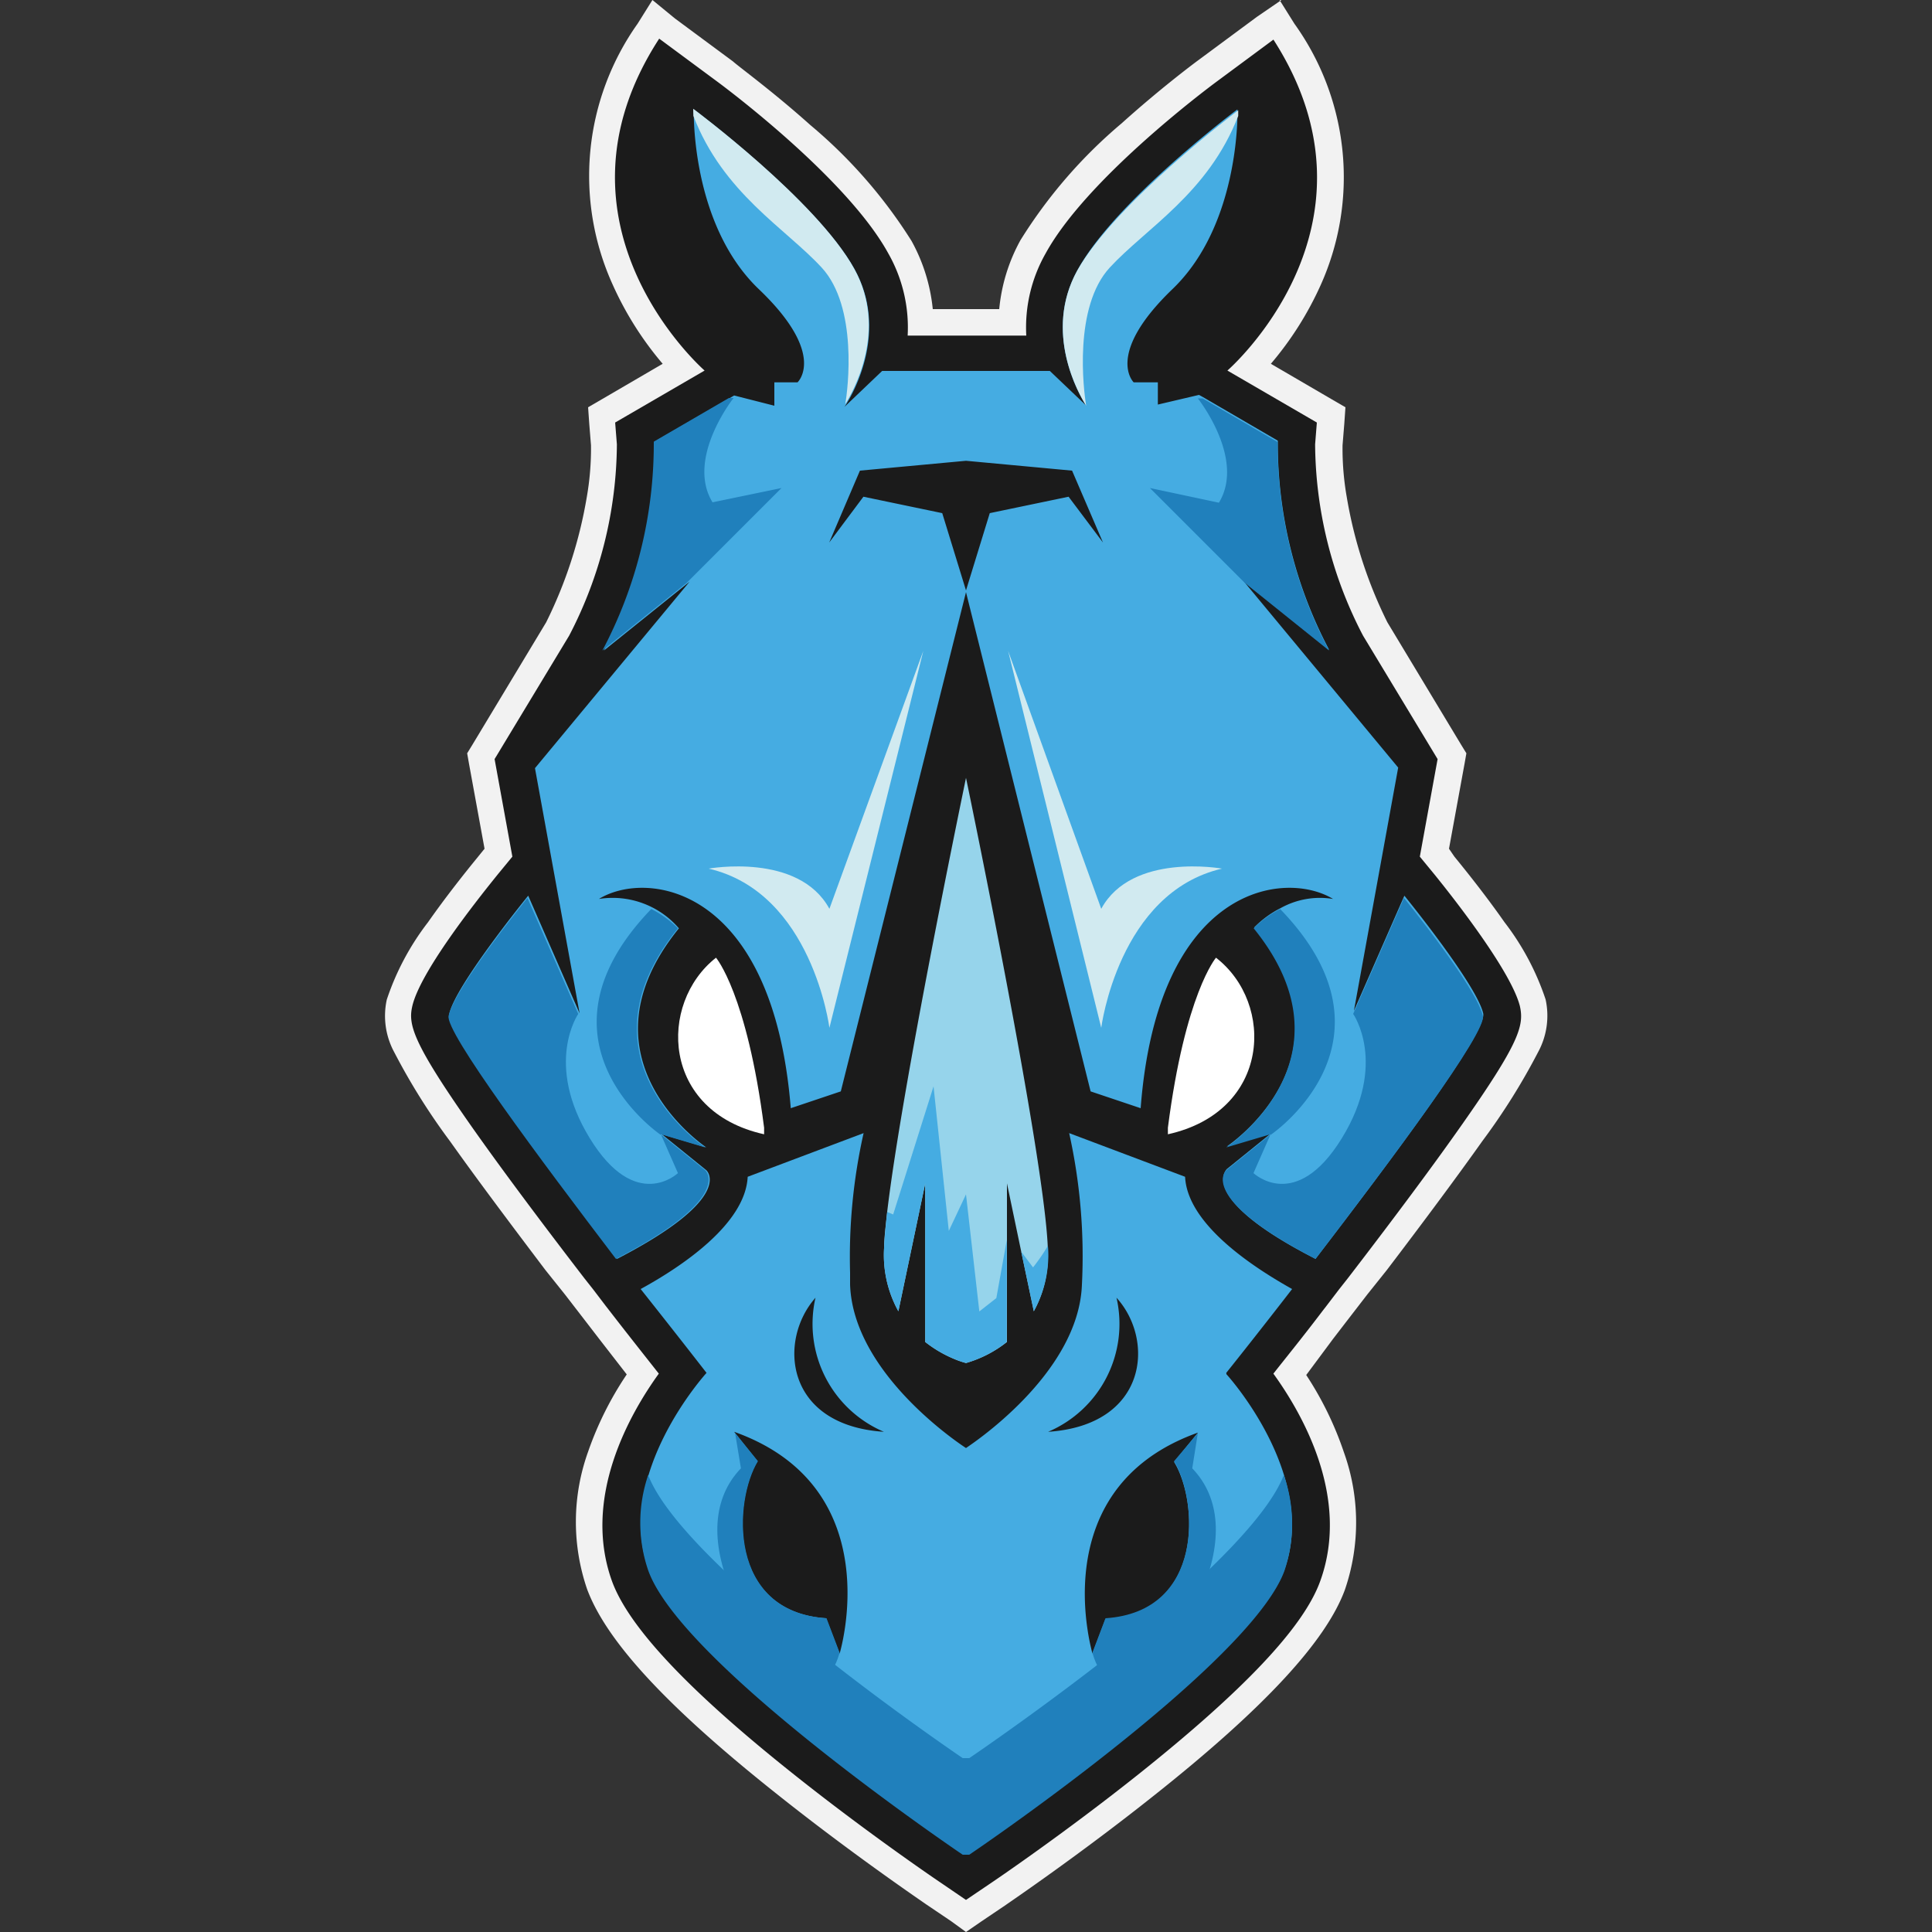 <svg xmlns="http://www.w3.org/2000/svg" viewBox="0 0 100 100"><rect x="0" y="0" width="100" height="100" fill="#333333" stroke="none"/><defs><style>.cls-1{fill:#1b1b1b;}.cls-2{fill:#f2f2f2;}.cls-3{fill:#fff;}.cls-4{fill:#45ace2;}.cls-5{fill:#2080bc;}.cls-6{fill:#96d4eb;}.cls-7{fill:#d1eaf0;}</style></defs><title>human30</title><g id="Layer_13" data-name="Layer 13"><path class="cls-1" d="M48.32,98c-.15-.1-3.76-2.55-7.66-5.64C35.09,88,31.94,84.57,31,82.06a10.14,10.14,0,0,1,0-6.68,17.11,17.11,0,0,1,2.15-4.29l-2.08-2.65h0L30.8,68l-.65-.83-.94-1.21h0c-2.22-2.9-4-5.34-5.38-7.27-3.06-4.34-3.48-5.5-3.18-6.78.42-1.82,3.05-5.23,4.58-7.11l.54-.66-.91-5,4-6.58A21.17,21.17,0,0,0,31.24,23l-.12-1.55L35.35,19a16.38,16.38,0,0,1-3-4.54,12.88,12.88,0,0,1-1.16-5.75,14,14,0,0,1,2.4-7.12L34,1l3.57,2.65c.7.52,6.9,5.19,9,9.12a8.34,8.34,0,0,1,1.06,3.89h4.74a8.34,8.34,0,0,1,1.06-3.89c2.15-3.93,8.35-8.6,9-9.12L66.05,1l.4.61a14,14,0,0,1,2.4,7.12,12.88,12.88,0,0,1-1.16,5.75,16.38,16.38,0,0,1-3,4.54l4.23,2.45L68.76,23a21.13,21.13,0,0,0,2.39,9.53l4,6.58-.91,5,.54.66c1.53,1.88,4.16,5.29,4.58,7.11.3,1.28-.12,2.44-3.18,6.78C74.81,60.6,73,63,70.78,65.94h0l-.49.64-.44.57-1,1.29h0l-2.08,2.65c1.63,2.39,3.77,6.64,2.2,11-.91,2.51-4.06,5.89-9.63,10.33-3.9,3.09-7.51,5.54-7.66,5.64L50,99.17h0Z"/><path class="cls-2" d="M65.88,2c6.28,9.7-2.35,17.18-2.35,17.18l4.63,2.69L68.07,23a21.67,21.67,0,0,0,2.48,9.9l3.86,6.39-.92,5.05.74.9c1.2,1.48,4,5.09,4.44,6.84.22,1,0,1.87-3.07,6.23-1.45,2.06-3.42,4.71-5.85,7.87h0l-.45.57-.64.84h0l-.21.27c-1,1.32-1.92,2.45-2.54,3.24,1.49,2.06,4,6.41,2.42,10.75-.87,2.4-4,5.68-9.42,10-3.87,3.08-7.46,5.51-7.61,5.61L50,98.34h0l-1.29-.88c-.15-.1-3.74-2.53-7.61-5.61-5.47-4.35-8.55-7.63-9.42-10-1.57-4.34.93-8.69,2.42-10.75-.62-.79-1.52-1.92-2.54-3.24l-.21-.27h0l-.64-.84-.45-.57h0c-2.43-3.16-4.4-5.81-5.85-7.87-3.06-4.36-3.29-5.28-3.07-6.23.4-1.75,3.24-5.36,4.44-6.84l.74-.9-.92-5.05,3.86-6.39A21.67,21.67,0,0,0,31.93,23l-.09-1.13,4.63-2.69S27.84,11.67,34.12,2l3,2.22c.69.51,6.78,5.1,8.86,8.9a7.75,7.75,0,0,1,1,4.25h6.14a7.75,7.75,0,0,1,1-4.25c2.08-3.8,8.17-8.39,8.86-8.9l3-2.22m.35-2L65.06.87l-3,2.22c-.33.24-2.08,1.56-4,3.29a25.52,25.52,0,0,0-5.24,6.05A9.14,9.14,0,0,0,51.72,16H48.28a9.14,9.14,0,0,0-1.1-3.53,25.52,25.52,0,0,0-5.24-6c-1.93-1.73-3.68-3-4-3.29l-3-2.22L33.77,0,33,1.23a13.62,13.62,0,0,0-1.28,13.52,17.07,17.07,0,0,0,2.58,4.08l-3.12,1.82-.74.43.06.86.09,1.11a14.54,14.54,0,0,1-.22,2.69,23.16,23.16,0,0,1-2.1,6.47l-3.82,6.34-.27.44.09.51.81,4.43-.34.42c-.68.83-1.68,2.09-2.59,3.39a13.55,13.55,0,0,0-2.13,4,3.94,3.94,0,0,0,.39,2.73,33.48,33.48,0,0,0,2.89,4.61c1.27,1.79,2.92,4,4.94,6.67h0l1,1.25.44.57.64.83.7.91h0l1.42,1.83a17.29,17.29,0,0,0-2,4,10.74,10.74,0,0,0-.05,7.12c1,2.68,4.1,6.06,9.86,10.63,3.88,3.09,7.51,5.55,7.69,5.68l1.29.87L50,100h0l.77-.53,1.29-.87c.18-.13,3.81-2.59,7.69-5.68,5.76-4.57,8.89-8,9.86-10.63a10.74,10.74,0,0,0-.05-7.12,17.29,17.29,0,0,0-1.95-4L69,69.3h0l.7-.91.64-.83.44-.57,1-1.25h0c2-2.63,3.67-4.88,4.94-6.67a33.48,33.48,0,0,0,2.89-4.61A3.94,3.94,0,0,0,80,51.73a13.55,13.55,0,0,0-2.13-4c-.91-1.3-1.91-2.56-2.59-3.39L75,43.93l.81-4.43.09-.51-.27-.44-3.82-6.34a23.16,23.16,0,0,1-2.1-6.47,14.54,14.54,0,0,1-.22-2.69l.09-1.11.06-.86-.74-.43-3.12-1.82a17.07,17.07,0,0,0,2.58-4.08A13.62,13.62,0,0,0,67,1.23L66.23,0Z"/><path class="cls-3" d="M62.94,49.57s-1.6,1.86-2.49,8.8v.34C65.77,57.53,66,51.94,62.94,49.57Z"/><path class="cls-4" d="M76.77,52.45c-.36-1.52-4.08-6.09-4.08-6.09l-2.63,6,0,.06,2.31-12.69-8-9.65.07.06,4.36,3.5a22.86,22.86,0,0,1-2.66-10.83l-3.88-2.26-.2-.11-2.13.5V19.79H58.68s-1.51-1.44,2-4.82c3-2.87,3.34-7.57,3.37-8.93V5.66S57.71,10.4,55.76,14c-1.76,3.2.08,6.41.46,7l.07.1L56.23,21l-1.89-1.8H45.66l-1.95,1.86c.06-.08,2.46-3.6.53-7.11s-8.33-8.29-8.33-8.29-.18,5.92,3.37,9.31,2,4.82,2,4.82H40.08V21L38,20.47l-4.08,2.37a22.86,22.86,0,0,1-2.66,10.83l4.43-3.56-8,9.65L30,52.45l-2.66-6.09s-3.72,4.57-4.08,6.09c-.21.93,4.75,7.61,8.68,12.71,6.19-3.2,4.62-4.59,4.62-4.59l-2.3-1.86,2.3.68s-6.91-4.57-1.42-11.34A4.52,4.52,0,0,0,31,46.53c2.49-1.53,9-.68,9.93,10.83l2.59-.87L50,30.65l6.45,25.84,2.59.87C59.92,45.85,66.48,45,69,46.53a4.18,4.18,0,0,0-2.71.47,5.23,5.23,0,0,0-1.37,1c5.49,6.77-1.42,11.34-1.42,11.34l2.29-.68h0l-2.29,1.85S61.9,62,68.09,65.16C72,60.06,77,53.38,76.77,52.45ZM55.31,25.71l-4.08.85-1.23,4-1.23-4-4.08-.85-1.77,2.37,1.59-3.72L50,23.85l5.49.51,1.6,3.72Z"/><path class="cls-4" d="M63.47,71.06s1.46-1.82,3.41-4.34c-2-1.12-5.42-3.34-5.54-5.81l-6-2.26A29.37,29.37,0,0,1,56,66.49c-.17,4.67-5.85,8.35-6,8.46h0c-.26-.17-5.84-3.83-6-8.46,0-.21,0-.41,0-.62a29.21,29.21,0,0,1,.7-7.22l-6,2.26c-.12,2.47-3.49,4.69-5.54,5.81,2,2.52,3.41,4.34,3.41,4.34s-4.79,5.25-3,10.16S49.83,95.94,49.83,95.94h.34s4.59-3.1,8.93-6.69c3.38-2.79,6.61-5.88,7.38-8,1.69-4.68-2.58-9.66-3-10.12Zm-20,14.56-.71-1.86c-5.14-.34-4.79-6.1-3.55-8.13L38,74.11C46.11,77,43.45,85.62,43.45,85.62ZM42.21,67.17a6.07,6.07,0,0,0,3.54,6.94C40.61,73.77,40.26,69.37,42.21,67.17Zm15.58,0c2,2.2,1.6,6.6-3.54,6.94A6.07,6.07,0,0,0,57.79,67.17ZM56.55,85.61h0v0h0a11.46,11.46,0,0,1-.26-1.27c-.38-2.52-.42-8,5.72-10.19l0,0-.06.07-1.18,1.45c1.24,2,1.59,7.79-3.55,8.13l-.68,1.79Z"/><path class="cls-5" d="M66.45,76.35c-.83,2.14-4,5.19-7.35,8C54.76,87.89,50.17,91,50.17,91h-.34S35.45,81.28,33.55,76.35a7.63,7.63,0,0,0,0,4.93C35.29,86.19,49.83,96,49.83,96h.34s4.59-3.1,8.93-6.69c3.38-2.79,6.61-5.89,7.38-8A7.63,7.63,0,0,0,66.45,76.35Z"/><path class="cls-3" d="M37.06,49.57s1.6,1.86,2.49,8.8v.34C34.23,57.53,34.05,51.94,37.06,49.57Z"/><path class="cls-6" d="M53.51,67.87l-.65-3.08-.74-3.54v8.21A6.14,6.14,0,0,1,50,70.55h0a4.76,4.76,0,0,1-.68-.24,6.32,6.32,0,0,1-1.43-.85V61.25l-1.39,6.62a6,6,0,0,1-.74-3.27c0-.48.08-1.12.16-1.87.76-6.45,3.84-21.3,4.08-22.47v0c.27,1.3,4,19.32,4.23,24.22,0,0,0,.08,0,.12A6,6,0,0,1,53.51,67.87Z"/><path class="cls-7" d="M64.09,6c-1.55,4-4.77,5.81-6.65,7.85S56.08,20.17,56.22,21c-.38-.6-2.22-3.81-.46-7,2-3.55,8.33-8.29,8.33-8.29Z"/><path class="cls-5" d="M68.79,33.67l-4.36-3.5-4.91-4.91,3.57.76c1.39-2.28-1.09-5.4-1.09-5.4l.25,0,3.88,2.26A22.86,22.86,0,0,0,68.79,33.67Z"/><path class="cls-5" d="M65.76,58.71l-2.29.68s6.91-4.57,1.42-11.34a5.23,5.23,0,0,1,1.37-1c6.64,6.87-.49,11.69-.49,11.69Z"/><path class="cls-5" d="M68.09,65.16c-6.19-3.2-4.62-4.59-4.62-4.59l2.29-1.85-.88,2s2.18,2.08,4.57-1.8.59-6.44.59-6.44l0,0,2.63-6s3.72,4.57,4.08,6.09C77,53.38,72,60.06,68.09,65.16Z"/><path class="cls-7" d="M52.18,33.69,57,53.2s.89-7,6.25-8.24c0,0-4.66-.85-6.25,2.08Z"/><path class="cls-7" d="M35.89,6c1.54,4,4.76,5.81,6.64,7.85s1.36,6.28,1.22,7.07c.38-.6,2.23-3.81.47-7-1.95-3.55-8.34-8.29-8.34-8.29S35.88,5.8,35.89,6Z"/><path class="cls-5" d="M31.18,33.67l4.36-3.5,4.91-4.91L36.88,26c-1.39-2.28,1.09-5.4,1.09-5.4l-.24,0-3.89,2.26A22.86,22.86,0,0,1,31.18,33.67Z"/><path class="cls-5" d="M34.21,58.71l2.29.68s-6.91-4.57-1.41-11.34a5.43,5.43,0,0,0-1.38-1c-6.63,6.87.49,11.69.49,11.69Z"/><path class="cls-5" d="M31.88,65.16c6.19-3.2,4.62-4.59,4.62-4.59l-2.29-1.85.88,2s-2.18,2.08-4.56-1.8-.6-6.44-.6-6.44l0,0-2.63-6s-3.72,4.57-4.08,6.09C23,53.38,28,60.06,31.88,65.16Z"/><path class="cls-7" d="M47.79,33.69,42.93,53.2s-.89-7-6.25-8.24c0,0,4.66-.85,6.25,2.08Z"/><path class="cls-4" d="M50.69,67.88,50,61.82l-.89,1.89-.79-7.48-2.09,6.63-.31-.13c-.08.75-.14,1.39-.16,1.87a6,6,0,0,0,.74,3.27l1.39-6.62v8.21a6.32,6.32,0,0,0,1.43.85h0a4.76,4.76,0,0,0,.68.24h0a6.14,6.14,0,0,0,2.11-1.09V64.19l-.54,3Z"/><path class="cls-4" d="M54.24,64.48a9.94,9.94,0,0,1-.77,1.12l-.61-.81.65,3.08a6,6,0,0,0,.74-3.27S54.24,64.52,54.24,64.48Z"/><path class="cls-5" d="M62.2,82.37C61.11,84.93,57,86.44,57,86.44s-.19,0-.46-.89l.68-1.79c5.14-.34,4.79-6.1,3.55-8.13L62,74.18,61.71,76C63.19,77.54,63.29,79.81,62.2,82.37Z"/><path class="cls-5" d="M37.86,82.37C39,84.93,43,86.44,43,86.44s.19,0,.46-.89l-.68-1.79c-5.14-.34-4.79-6.1-3.55-8.13l-1.18-1.45L38.35,76C36.87,77.54,36.77,79.81,37.86,82.37Z"/></g></svg>